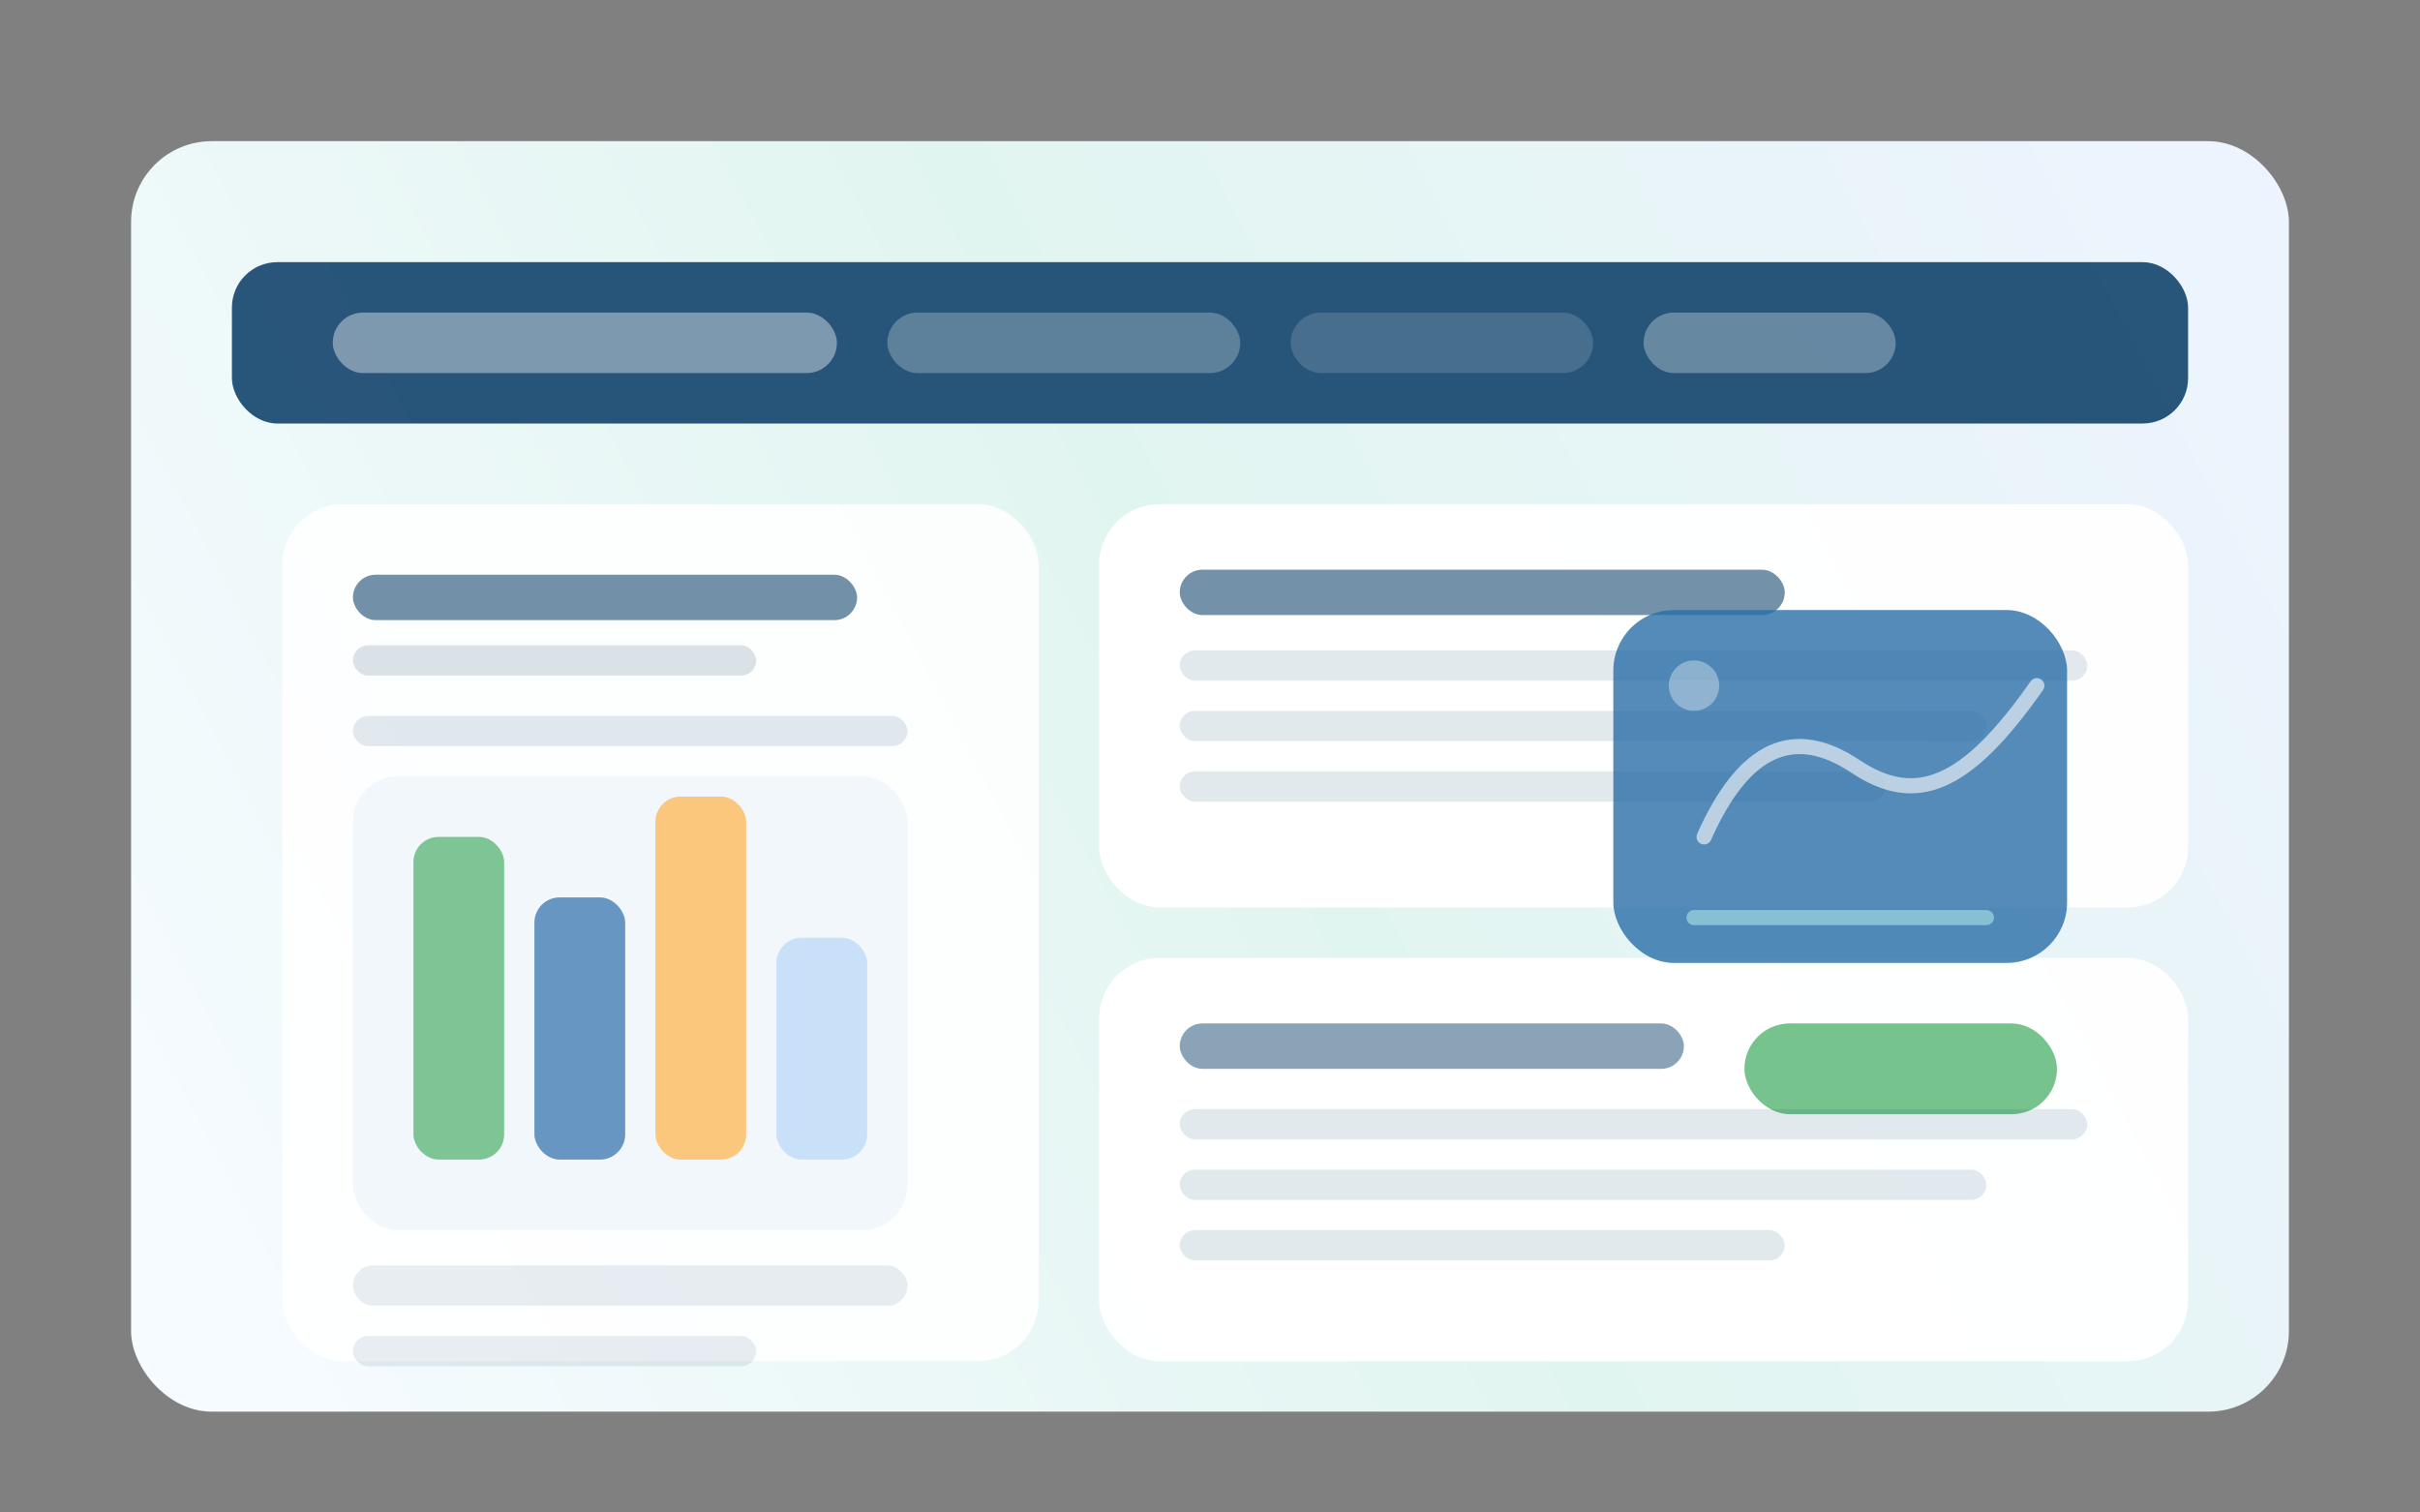<svg width="960" height="600" viewBox="0 0 960 600" fill="none" xmlns="http://www.w3.org/2000/svg">
  <rect x="0" y="0" width="960" height="600" fill="#808080" stroke="none"/>
  <defs>
    <linearGradient id="reportingGradient" x1="920" y1="80" x2="80" y2="520" gradientUnits="userSpaceOnUse">
      <stop stop-color="#EEF4FF"/>
      <stop offset="0.5" stop-color="#E1F5F0"/>
      <stop offset="1" stop-color="#F6FBFF"/>
    </linearGradient>
    <linearGradient id="reportingChart" x1="0" y1="0" x2="220" y2="180" gradientUnits="userSpaceOnUse">
      <stop stop-color="#17486F" stop-opacity="0.9"/>
      <stop offset="1" stop-color="#2B6FA8" stop-opacity="0.85"/>
    </linearGradient>
  </defs>
  <rect x="52" y="56" width="856" height="504" rx="32" fill="url(#reportingGradient)"/>
  <rect x="92" y="104" width="776" height="64" rx="18" fill="#17486F" opacity="0.92"/>
  <rect x="132" y="124" width="200" height="24" rx="12" fill="#FFFFFF" opacity="0.4"/>
  <rect x="352" y="124" width="140" height="24" rx="12" fill="#FFFFFF" opacity="0.25"/>
  <rect x="512" y="124" width="120" height="24" rx="12" fill="#FFFFFF" opacity="0.15"/>
  <rect x="652" y="124" width="100" height="24" rx="12" fill="#FFFFFF" opacity="0.3"/>

  <rect x="112" y="200" width="300" height="340" rx="24" fill="#FFFFFF" opacity="0.9"/>
  <rect x="140" y="228" width="200" height="18" rx="9" fill="#17486F" opacity="0.6"/>
  <rect x="140" y="256" width="160" height="12" rx="6" fill="#17486F" opacity="0.15"/>
  <rect x="140" y="284" width="220" height="12" rx="6" fill="#17486F" opacity="0.12"/>
  <rect x="140" y="308" width="220" height="180" rx="18" fill="#F1F7FB"/>
  <rect x="164" y="332" width="36" height="128" rx="10" fill="#60B97B" opacity="0.8"/>
  <rect x="212" y="356" width="36" height="104" rx="10" fill="#2D6DAA" opacity="0.7"/>
  <rect x="260" y="316" width="36" height="144" rx="10" fill="#FFB347" opacity="0.7"/>
  <rect x="308" y="372" width="36" height="88" rx="10" fill="#C3DFF8" opacity="0.9"/>
  <rect x="140" y="502" width="220" height="16" rx="8" fill="#17486F" opacity="0.1"/>
  <rect x="140" y="530" width="160" height="12" rx="6" fill="#17486F" opacity="0.1"/>

  <rect x="436" y="200" width="432" height="160" rx="24" fill="#FFFFFF" opacity="0.95"/>
  <rect x="468" y="226" width="240" height="18" rx="9" fill="#17486F" opacity="0.6"/>
  <rect x="468" y="258" width="360" height="12" rx="6" fill="#17486F" opacity="0.12"/>
  <rect x="468" y="282" width="320" height="12" rx="6" fill="#17486F" opacity="0.12"/>
  <rect x="468" y="306" width="280" height="12" rx="6" fill="#17486F" opacity="0.12"/>

  <rect x="436" y="380" width="432" height="160" rx="24" fill="#FFFFFF" opacity="0.95"/>
  <rect x="468" y="406" width="200" height="18" rx="9" fill="#17486F" opacity="0.5"/>
  <rect x="692" y="406" width="124" height="36" rx="18" fill="#60B97B" opacity="0.85"/>
  <rect x="468" y="440" width="360" height="12" rx="6" fill="#17486F" opacity="0.12"/>
  <rect x="468" y="464" width="320" height="12" rx="6" fill="#17486F" opacity="0.12"/>
  <rect x="468" y="488" width="240" height="12" rx="6" fill="#17486F" opacity="0.12"/>

  <rect x="640" y="242" width="180" height="140" rx="24" fill="url(#reportingChart)" opacity="0.95"/>
  <circle cx="672" cy="272" r="10" fill="#FFFFFF" opacity="0.35"/>
  <path d="M676 332C692 296 712 288 736 304C760 320 780 312 808 272" stroke="#FFFFFF" stroke-width="6" stroke-linecap="round" stroke-linejoin="round" opacity="0.6"/>
  <path d="M672 364H788" stroke="#9FD7E2" stroke-width="6" stroke-linecap="round" opacity="0.7"/>
</svg>
